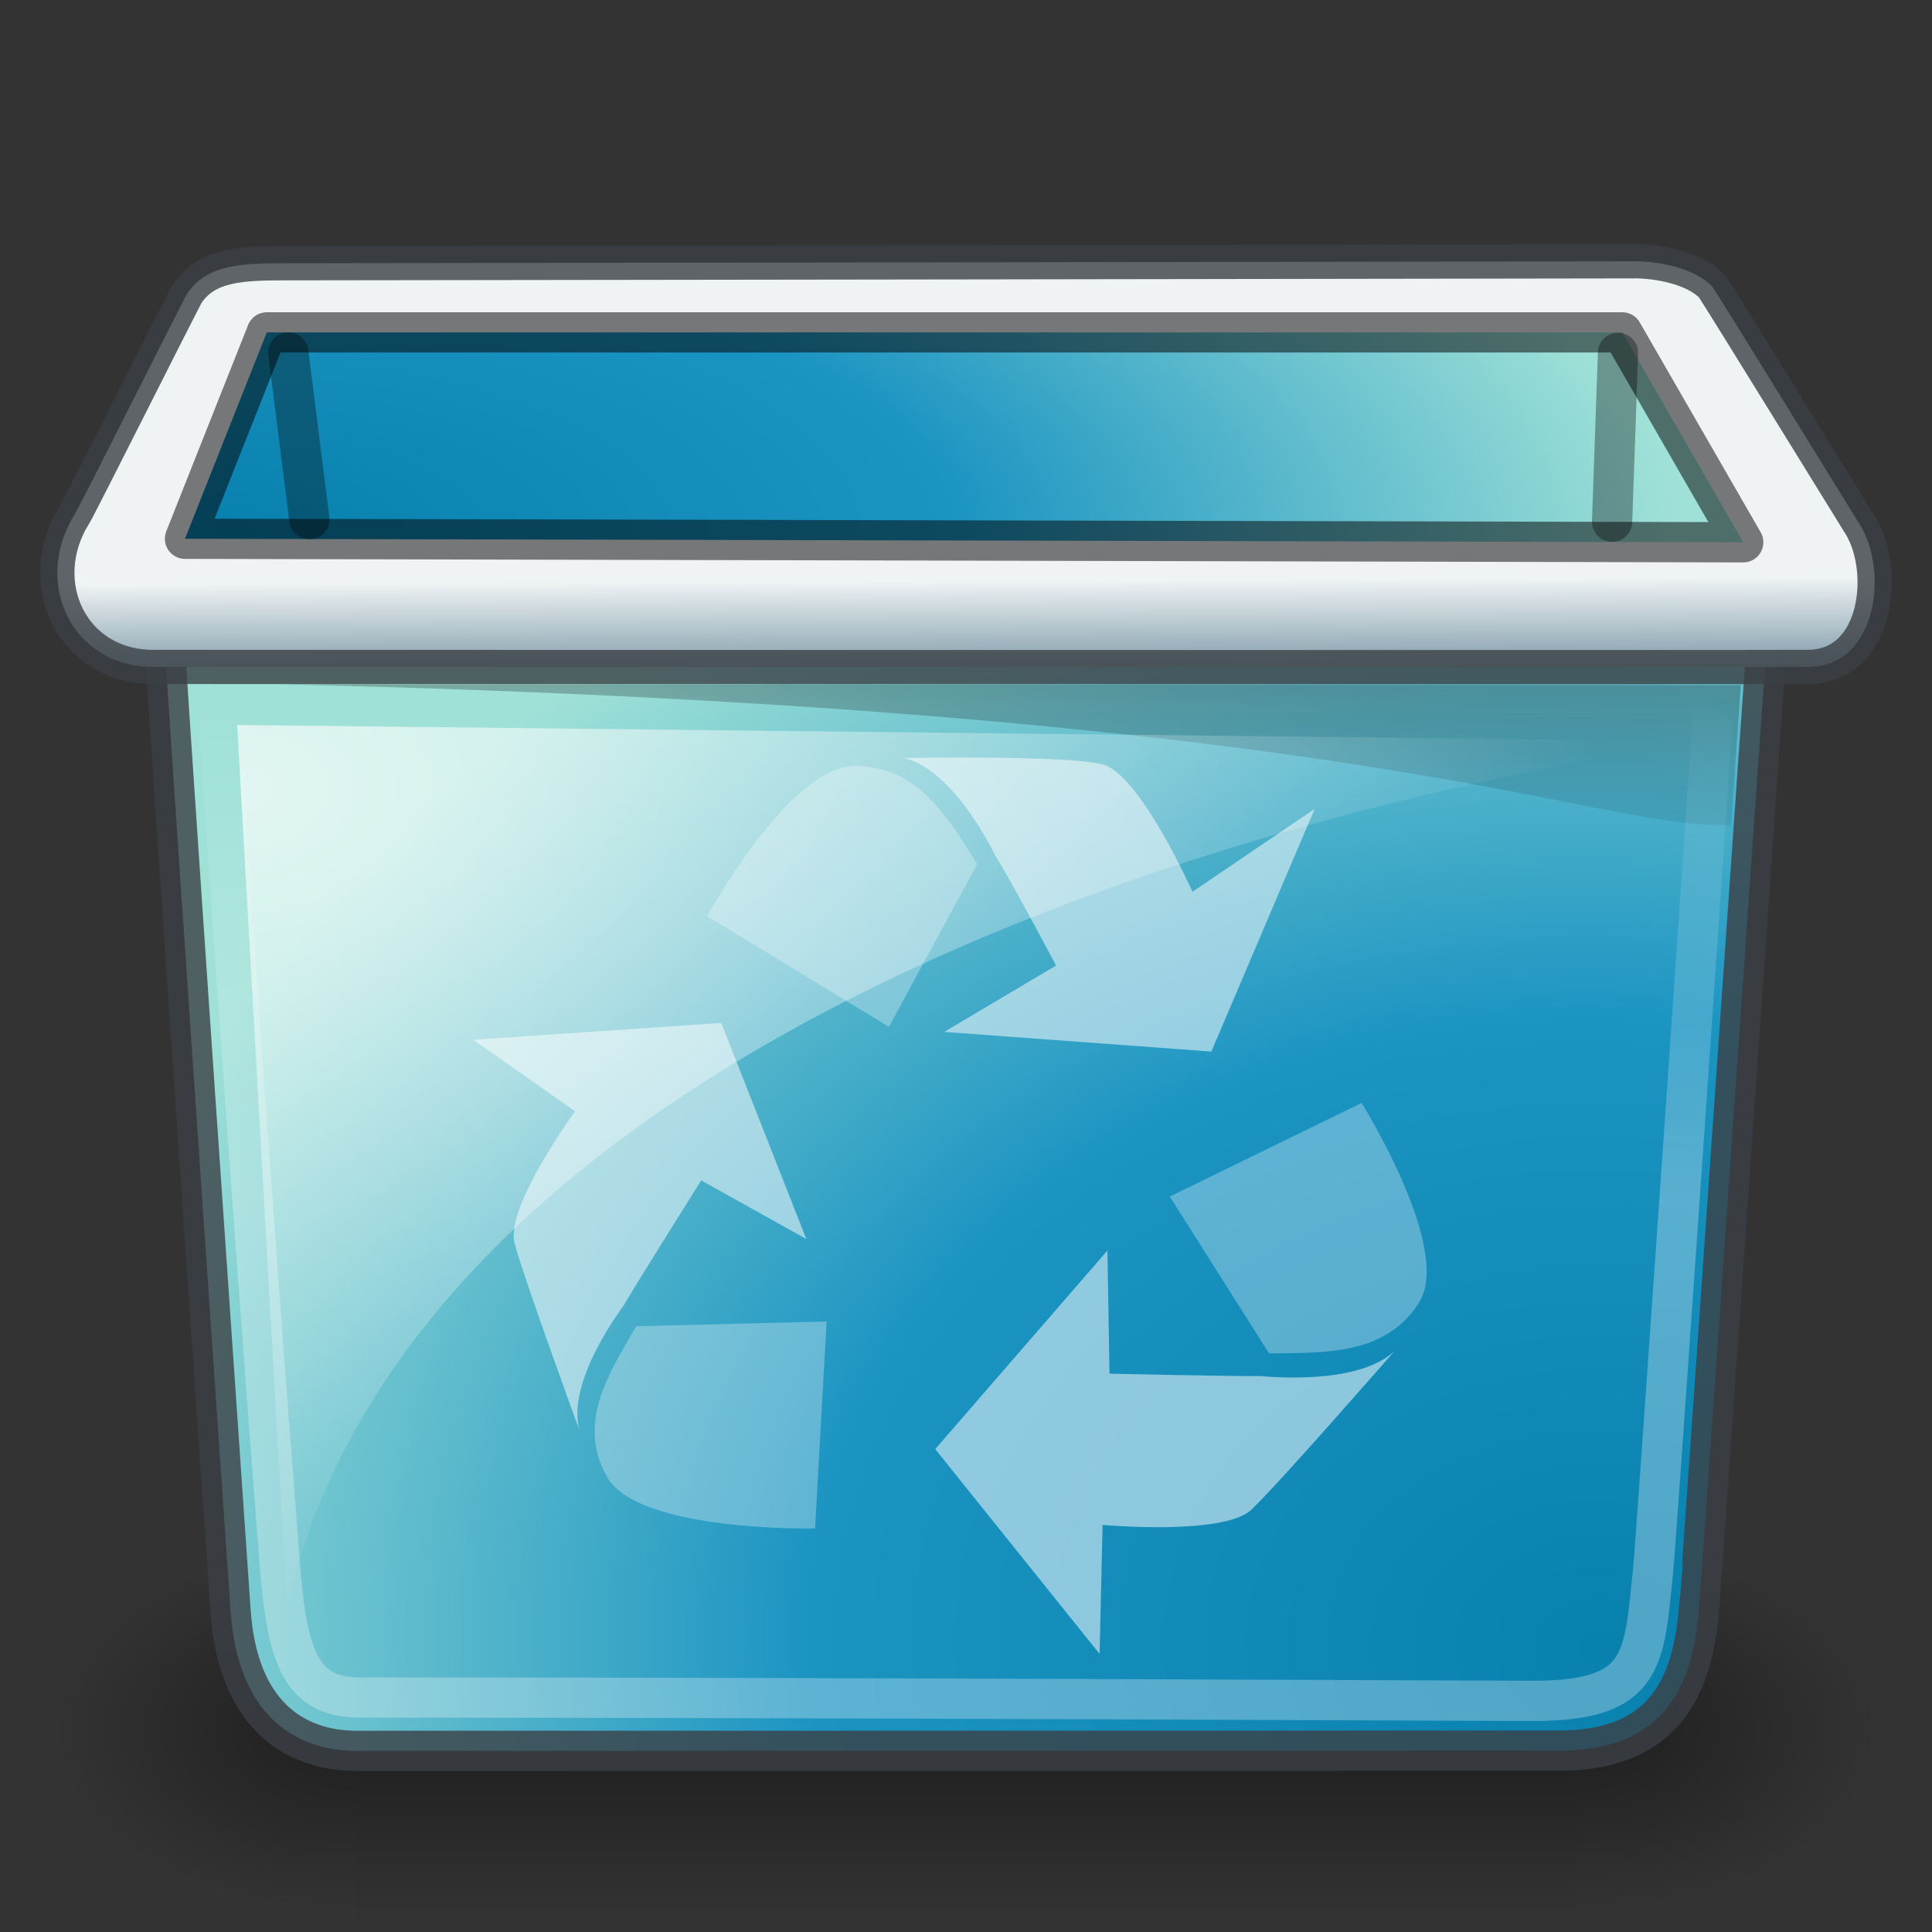 <?xml version="1.0" encoding="UTF-8" standalone="no"?>
<!-- Created with Inkscape (http://www.inkscape.org/) -->
<svg
   xmlns:dc="http://purl.org/dc/elements/1.1/"
   xmlns:cc="http://creativecommons.org/ns#"
   xmlns:rdf="http://www.w3.org/1999/02/22-rdf-syntax-ns#"
   xmlns:svg="http://www.w3.org/2000/svg"
   xmlns="http://www.w3.org/2000/svg"
   xmlns:xlink="http://www.w3.org/1999/xlink"
   xmlns:sodipodi="http://sodipodi.sourceforge.net/DTD/sodipodi-0.dtd"
   xmlns:inkscape="http://www.inkscape.org/namespaces/inkscape"
   width="48px"
   height="48px"
   id="svg57"
   sodipodi:version="0.32"
   inkscape:version="0.46"
   sodipodi:docbase="/home/marco/Scrivania/UltimateGnome/scalable/places"
   sodipodi:docname="user-trash.svg"
   inkscape:output_extension="org.inkscape.output.svg.inkscape">
  <rect width="100%" height="100%" fill="#333333" stroke="none"/>
  <defs
     id="defs3">
    <linearGradient
       id="linearGradient3559">
      <stop
         style="stop-color:#ffffff;stop-opacity:1;"
         offset="0"
         id="stop3561" />
      <stop
         style="stop-color:#ffffff;stop-opacity:0"
         offset="1"
         id="stop3563" />
    </linearGradient>
    <linearGradient
       inkscape:collect="always"
       id="linearGradient5060">
      <stop
         style="stop-color:black;stop-opacity:1;"
         offset="0"
         id="stop5062" />
      <stop
         style="stop-color:black;stop-opacity:0;"
         offset="1"
         id="stop5064" />
    </linearGradient>
    <linearGradient
       id="linearGradient5048">
      <stop
         style="stop-color:#0981af;stop-opacity:1;"
         offset="0"
         id="stop5050" />
      <stop
         id="stop3215"
         offset="0.5"
         style="stop-color:#1b94c2;stop-opacity:1;" />
      <stop
         style="stop-color:#9fe1d7;stop-opacity:1;"
         offset="1"
         id="stop5052" />
    </linearGradient>
    <linearGradient
       id="linearGradient381">
      <stop
         id="stop382"
         offset="0"
         style="stop-color:#ffffff;stop-opacity:1;" />
      <stop
         id="stop383"
         offset="1"
         style="stop-color:#ffffff;stop-opacity:0;" />
    </linearGradient>
    <linearGradient
       id="linearGradient149"
       inkscape:collect="always">
      <stop
         id="stop150"
         offset="0"
         style="stop-color:#000000;stop-opacity:1;" />
      <stop
         id="stop151"
         offset="1"
         style="stop-color:#000000;stop-opacity:0;" />
    </linearGradient>
    <linearGradient
       id="linearGradient1869">
      <stop
         style="stop-color:#eff3f4;stop-opacity:1;"
         offset="0"
         id="stop1870" />
      <stop
         style="stop-color:#809caa;stop-opacity:1;"
         offset="1"
         id="stop1871" />
    </linearGradient>
    <linearGradient
       inkscape:collect="always"
       xlink:href="#linearGradient1869"
       id="linearGradient1872"
       gradientTransform="matrix(1.501,0,0,0.353,30.707,-22.416)"
       x1="-4.638"
       y1="104.388"
       x2="-4.524"
       y2="110.614"
       gradientUnits="userSpaceOnUse" />
    <linearGradient
       inkscape:collect="always"
       xlink:href="#linearGradient381"
       id="linearGradient2241"
       gradientUnits="userSpaceOnUse"
       gradientTransform="matrix(1.212,0,0,0.832,0.22,-2.498)"
       x1="19.977"
       y1="38.963"
       x2="19.858"
       y2="23.601" />
    <linearGradient
       inkscape:collect="always"
       xlink:href="#linearGradient149"
       id="linearGradient2251"
       gradientUnits="userSpaceOnUse"
       gradientTransform="matrix(3.52,0,0,0.348,-3.246,-2.145)"
       x1="7.374"
       y1="27.377"
       x2="7.529"
       y2="69.461" />
    <radialGradient
       inkscape:collect="always"
       xlink:href="#linearGradient5048"
       id="radialGradient3209"
       cx="38.313"
       cy="46.41"
       fx="38.313"
       fy="46.41"
       r="20.5"
       gradientTransform="matrix(4.6737895e-2,-1.515,1.912,5.9000796e-2,-50.812,96.235)"
       gradientUnits="userSpaceOnUse" />
    <radialGradient
       inkscape:collect="always"
       xlink:href="#linearGradient5048"
       id="radialGradient3225"
       cx="6.344"
       cy="16.155"
       fx="6.344"
       fy="16.155"
       r="19.857"
       gradientTransform="matrix(1.806,2.7405599e-2,-1.0683621e-2,0.704,-5.449,1.618)"
       gradientUnits="userSpaceOnUse" />
    <linearGradient
       id="linearGradient3433">
      <stop
         id="stop3435"
         offset="0"
         style="stop-color:black;stop-opacity:0;" />
      <stop
         style="stop-color:black;stop-opacity:1;"
         offset="0.5"
         id="stop5056" />
      <stop
         id="stop3438"
         offset="1"
         style="stop-color:black;stop-opacity:0;" />
    </linearGradient>
    <linearGradient
       inkscape:collect="always"
       xlink:href="#linearGradient3433"
       id="linearGradient3543"
       gradientUnits="userSpaceOnUse"
       gradientTransform="matrix(6.2767305e-2,0,0,3.8729305e-2,7.314,38.472)"
       x1="302.857"
       y1="366.648"
       x2="302.857"
       y2="609.505" />
    <radialGradient
       inkscape:collect="always"
       xlink:href="#linearGradient5060"
       id="radialGradient3545"
       gradientUnits="userSpaceOnUse"
       gradientTransform="matrix(6.2767305e-2,0,0,3.8729305e-2,7.326,38.472)"
       cx="605.714"
       cy="486.648"
       fx="605.714"
       fy="486.648"
       r="117.143" />
    <radialGradient
       inkscape:collect="always"
       xlink:href="#linearGradient5060"
       id="radialGradient3547"
       gradientUnits="userSpaceOnUse"
       gradientTransform="matrix(-6.2767305e-2,0,0,3.8729305e-2,52.674,38.472)"
       cx="605.714"
       cy="486.648"
       fx="605.714"
       fy="486.648"
       r="117.143" />
    <radialGradient
       inkscape:collect="always"
       xlink:href="#linearGradient3559"
       id="radialGradient3557"
       cx="7.495"
       cy="15.499"
       fx="7.495"
       fy="15.499"
       r="17.603"
       gradientTransform="matrix(4.067171e-2,1.18,-1.921,6.6246195e-2,35.246,9.771)"
       gradientUnits="userSpaceOnUse" />
  </defs>
  <sodipodi:namedview
     showborder="true"
     id="base"
     pagecolor="#ffffff"
     bordercolor="#000000"
     borderopacity="1"
     inkscape:pageopacity="0.0"
     inkscape:pageshadow="2"
     inkscape:zoom="2"
     inkscape:cx="22.762914"
     inkscape:cy="24.633176"
     inkscape:current-layer="layer1"
     showgrid="true"
     inkscape:grid-bbox="true"
     inkscape:document-units="px"
     inkscape:window-width="919"
     inkscape:window-height="924"
     inkscape:window-x="254"
     inkscape:window-y="49"
     inkscape:showpageshadow="false"
     inkscape:object-nodes="true"
     inkscape:object-points="true"
     inkscape:object-bbox="true"
     inkscape:guide-bbox="false"
     inkscape:grid-points="true"
     fill="#2e3436">
    <inkscape:grid
       id="GridFromPre046Settings"
       type="xygrid"
       originx="0px"
       originy="0px"
       spacingx="1px"
       spacingy="1px"
       color="#0000ff"
       empcolor="#0000ff"
       opacity="0.2"
       empopacity="0.4"
       empspacing="4" />
  </sodipodi:namedview>
  <g
     inkscape:groupmode="layer"
     id="layer2"
     inkscape:label="shadow"
     style="display:inline">
    <g
       id="g3527"
       transform="translate(-6,-14.375)">
      <rect
         style="opacity:0.402;color:#000000;fill:url(#linearGradient3543);fill-opacity:1;fill-rule:nonzero;stroke:none;stroke-width:1;stroke-linecap:round;stroke-linejoin:miter;marker:none;marker-start:none;marker-mid:none;marker-end:none;stroke-miterlimit:4;stroke-dasharray:none;stroke-dashoffset:0;stroke-opacity:1;visibility:visible;display:inline;overflow:visible"
         id="rect6709"
         width="30.308"
         height="9.406"
         x="14.846"
         y="52.672" />
      <path
         style="opacity:0.402;color:#000000;fill:url(#radialGradient3545);fill-opacity:1;fill-rule:nonzero;stroke:none;stroke-width:1;stroke-linecap:round;stroke-linejoin:miter;marker:none;marker-start:none;marker-mid:none;marker-end:none;stroke-miterlimit:4;stroke-dasharray:none;stroke-dashoffset:0;stroke-opacity:1;visibility:visible;display:inline;overflow:visible"
         d="M 45.154,52.672 C 45.154,52.672 45.154,62.078 45.154,62.078 C 48.386,62.095 52.968,59.97 52.968,57.374 C 52.968,54.778 49.361,52.672 45.154,52.672 z "
         id="path6711"
         sodipodi:nodetypes="cccc" />
      <path
         sodipodi:nodetypes="cccc"
         id="path6713"
         d="M 14.846,52.672 C 14.846,52.672 14.846,62.078 14.846,62.078 C 11.614,62.095 7.032,59.97 7.032,57.374 C 7.032,54.778 10.639,52.672 14.846,52.672 z "
         style="opacity:0.402;color:#000000;fill:url(#radialGradient3547);fill-opacity:1;fill-rule:nonzero;stroke:none;stroke-width:1;stroke-linecap:round;stroke-linejoin:miter;marker:none;marker-start:none;marker-mid:none;marker-end:none;stroke-miterlimit:4;stroke-dasharray:none;stroke-dashoffset:0;stroke-opacity:1;visibility:visible;display:inline;overflow:visible" />
    </g>
  </g>
  <g
     id="layer1"
     inkscape:label="Layer 1"
     inkscape:groupmode="layer">
    <path
       style="fill:url(#radialGradient3209);fill-opacity:1;fill-rule:evenodd;stroke:#3b4045;stroke-width:1;stroke-linecap:butt;stroke-linejoin:miter;stroke-miterlimit:4;stroke-dasharray:none;stroke-opacity:0.798"
       d="M 4.001,14.5 C 3.957,14.465 5.728,40.006 5.728,40.013 C 5.894,42.564 7.289,43.496 8.85,43.5 C 8.906,43.5 38.134,43.497 38.757,43.494 C 41.385,43.483 42.029,41.859 42.202,40.086 C 42.216,40.051 43.986,14.535 44,14.5 C 30.667,14.5 17.334,14.5 4.001,14.5 z "
       id="path1751"
       sodipodi:nodetypes="ccccccc"
       inkscape:r_cx="true"
       inkscape:r_cy="true" />
    <path
       style="opacity:0.722;color:#000000;fill:url(#linearGradient2251);fill-opacity:1;fill-rule:nonzero;stroke:none;stroke-width:0;stroke-linecap:butt;stroke-linejoin:miter;marker:none;marker-start:none;marker-mid:none;marker-end:none;stroke-miterlimit:4;stroke-dashoffset:0;stroke-opacity:1;visibility:visible;display:block"
       d="M 43.25,17.023 L 7,17 C 34.311,17.637 39.677,20.648 43.006,20.494 L 43.25,17.023 z "
       id="path1893"
       sodipodi:nodetypes="cccc"
       inkscape:r_cx="true"
       inkscape:r_cy="true" />
    <path
       style="fill:none;fill-opacity:1;fill-rule:evenodd;stroke:url(#linearGradient2241);stroke-width:1;stroke-linecap:butt;stroke-linejoin:miter;stroke-miterlimit:4;stroke-dasharray:none;stroke-opacity:0.286"
       d="M 5.415,17.122 C 5.363,17.121 6.251,29.939 6.957,38.928 C 7.139,41.235 7.509,42.174 8.942,42.174 C 20.759,42.174 37.553,42.261 38.125,42.258 C 40.891,42.248 40.84,41.221 41.069,39.038 C 41.152,38.244 42.601,17.211 42.587,17.211 C 32.686,17.211 17.648,17.154 5.415,17.122 z "
       id="path375"
       sodipodi:nodetypes="cssssss"
       inkscape:r_cx="true"
       inkscape:r_cy="true" />
    <path
       style="fill:url(#linearGradient1872);fill-opacity:1;fill-rule:evenodd;stroke:#3b4045;stroke-width:0.85;stroke-linecap:butt;stroke-linejoin:miter;stroke-miterlimit:4;stroke-dasharray:none;stroke-opacity:0.798"
       d="M 7.107,6.54 C 6.037,6.542 5.141,6.56 4.653,7.292 C 4.568,7.419 1.983,12.58 1.859,12.776 C 0.795,14.461 1.776,16.584 3.831,16.57 C 4.222,16.567 44.325,16.583 44.947,16.57 C 46.696,16.533 46.92,14.075 46.167,12.97 C 46.124,12.907 42.629,7.221 42.54,7.121 C 42.128,6.671 41.204,6.474 40.519,6.492 C 40.383,6.496 7.241,6.54 7.107,6.54 z "
       id="path1841"
       sodipodi:nodetypes="cssssscss"
       inkscape:r_cx="true"
       inkscape:r_cy="true" />
    <path
       inkscape:r_cy="true"
       inkscape:r_cx="true"
       style="fill:#ffffff;fill-opacity:0.519;fill-rule:evenodd;stroke:none;stroke-width:1px;stroke-linecap:butt;stroke-linejoin:miter;stroke-opacity:1"
       d="M 23.459,25.637 L 30.096,26.126 L 32.662,20.097 L 29.626,22.156 C 29.626,22.156 28.324,19.226 27.388,18.99 C 26.452,18.755 22.459,18.833 22.459,18.833 C 23.729,19.136 24.716,21.242 24.732,21.266 C 25.128,21.89 26.237,23.989 26.237,23.989 L 23.459,25.637 z "
       id="path41"
       sodipodi:nodetypes="ccccccscc" />
    <path
       inkscape:r_cy="true"
       inkscape:r_cx="true"
       style="opacity:0.573;color:#000000;fill:#ffffff;fill-opacity:0.519;fill-rule:evenodd;stroke:none;stroke-width:1px;stroke-linecap:butt;stroke-linejoin:miter;marker:none;marker-start:none;marker-mid:none;marker-end:none;stroke-miterlimit:4;stroke-dashoffset:0;stroke-opacity:1;visibility:visible;display:inline;overflow:visible"
       d="M 24.28,21.467 L 22.084,25.511 L 17.567,22.762 C 17.567,22.762 19.615,19.032 21.229,19.032 C 22.857,19.032 23.584,20.386 24.28,21.467 z "
       id="path130"
       sodipodi:nodetypes="ccczc" />
    <path
       inkscape:r_cy="true"
       inkscape:r_cx="true"
       style="fill:#ffffff;fill-opacity:0.519;fill-rule:evenodd;stroke:none;stroke-width:1px;stroke-linecap:butt;stroke-linejoin:miter;stroke-opacity:1"
       d="M 27.514,31.068 L 23.235,36.003 L 27.319,41.091 L 27.394,37.886 C 27.394,37.886 30.402,38.16 31.092,37.506 C 31.782,36.853 34.654,33.557 34.654,33.557 C 33.732,34.453 31.353,34.188 31.324,34.188 C 30.566,34.196 27.565,34.128 27.565,34.128 L 27.514,31.068 z "
       id="path139"
       sodipodi:nodetypes="ccccccscc" />
    <path
       inkscape:r_cy="true"
       inkscape:r_cx="true"
       style="opacity:0.573;color:#000000;fill:#ffffff;fill-opacity:0.519;fill-rule:evenodd;stroke:none;stroke-width:1px;stroke-linecap:butt;stroke-linejoin:miter;marker:none;marker-start:none;marker-mid:none;marker-end:none;stroke-miterlimit:4;stroke-dashoffset:0;stroke-opacity:1;visibility:visible;display:inline;overflow:visible"
       d="M 31.53,33.625 L 29.063,29.728 L 33.828,27.402 C 33.828,27.402 36.091,31.014 35.262,32.35 C 34.426,33.697 32.848,33.604 31.53,33.625 z "
       id="path140"
       sodipodi:nodetypes="ccczc" />
    <path
       inkscape:r_cy="true"
       inkscape:r_cx="true"
       style="fill:#ffffff;fill-opacity:0.519;fill-rule:evenodd;stroke:none;stroke-width:1px;stroke-linecap:butt;stroke-linejoin:miter;stroke-opacity:1"
       d="M 20.032,30.782 L 17.919,25.414 L 11.76,25.834 L 14.289,27.611 C 14.289,27.611 12.542,29.99 12.785,30.893 C 13.028,31.797 14.398,35.539 14.398,35.539 C 14.053,34.321 15.478,32.464 15.492,32.439 C 15.863,31.802 17.421,29.326 17.421,29.326 L 20.032,30.782 z "
       id="path142"
       sodipodi:nodetypes="ccccccscc" />
    <path
       inkscape:r_cy="true"
       inkscape:r_cx="true"
       style="opacity:0.573;color:#000000;fill:#ffffff;fill-opacity:0.519;fill-rule:evenodd;stroke:none;stroke-width:1px;stroke-linecap:butt;stroke-linejoin:miter;marker:none;marker-start:none;marker-mid:none;marker-end:none;stroke-miterlimit:4;stroke-dashoffset:0;stroke-opacity:1;visibility:visible;display:inline;overflow:visible"
       d="M 15.806,32.95 L 20.537,32.831 L 20.25,37.975 C 20.25,37.975 15.877,38.067 15.09,36.707 C 14.297,35.336 15.168,34.063 15.806,32.95 z "
       id="path143"
       sodipodi:nodetypes="ccczc" />
    <path
       style="fill:url(#radialGradient3225);fill-opacity:1;fill-rule:evenodd;stroke:#000000;stroke-width:1px;stroke-linecap:butt;stroke-linejoin:round;stroke-opacity:0.508"
       d="M 4.596,13.385 L 6.629,8.258 L 40.305,8.258 L 43.31,13.473 L 4.596,13.385 z "
       id="path3217"
       sodipodi:nodetypes="ccccc" />
    <path
       style="fill:none;fill-rule:evenodd;stroke:#000000;stroke-width:1px;stroke-linecap:round;stroke-linejoin:round;stroke-opacity:0.333"
       d="M 7.164,8.759 L 7.685,12.899 L 7.164,8.759 z "
       id="path3227"
       sodipodi:nodetypes="ccc" />
    <path
       style="fill:none;fill-rule:evenodd;stroke:#000000;stroke-width:1px;stroke-linecap:round;stroke-linejoin:round;stroke-opacity:0.333"
       d="M 40.199,8.768 L 40.052,12.961 L 40.199,8.768 z "
       id="path3229"
       sodipodi:nodetypes="ccc" />
    <path
       style="fill:url(#radialGradient3557);fill-rule:evenodd;stroke:#000000;stroke-width:1px;stroke-linecap:butt;stroke-linejoin:miter;stroke-opacity:0;fill-opacity:1.0;opacity:0.702"
       d="M 7.128,39.922 L 5.893,18.012 L 42.145,18.41 C 24.075,21.338 9.656,28.752 7.128,39.922 z "
       id="path3549"
       sodipodi:nodetypes="cccc" />
  </g>
</svg>
